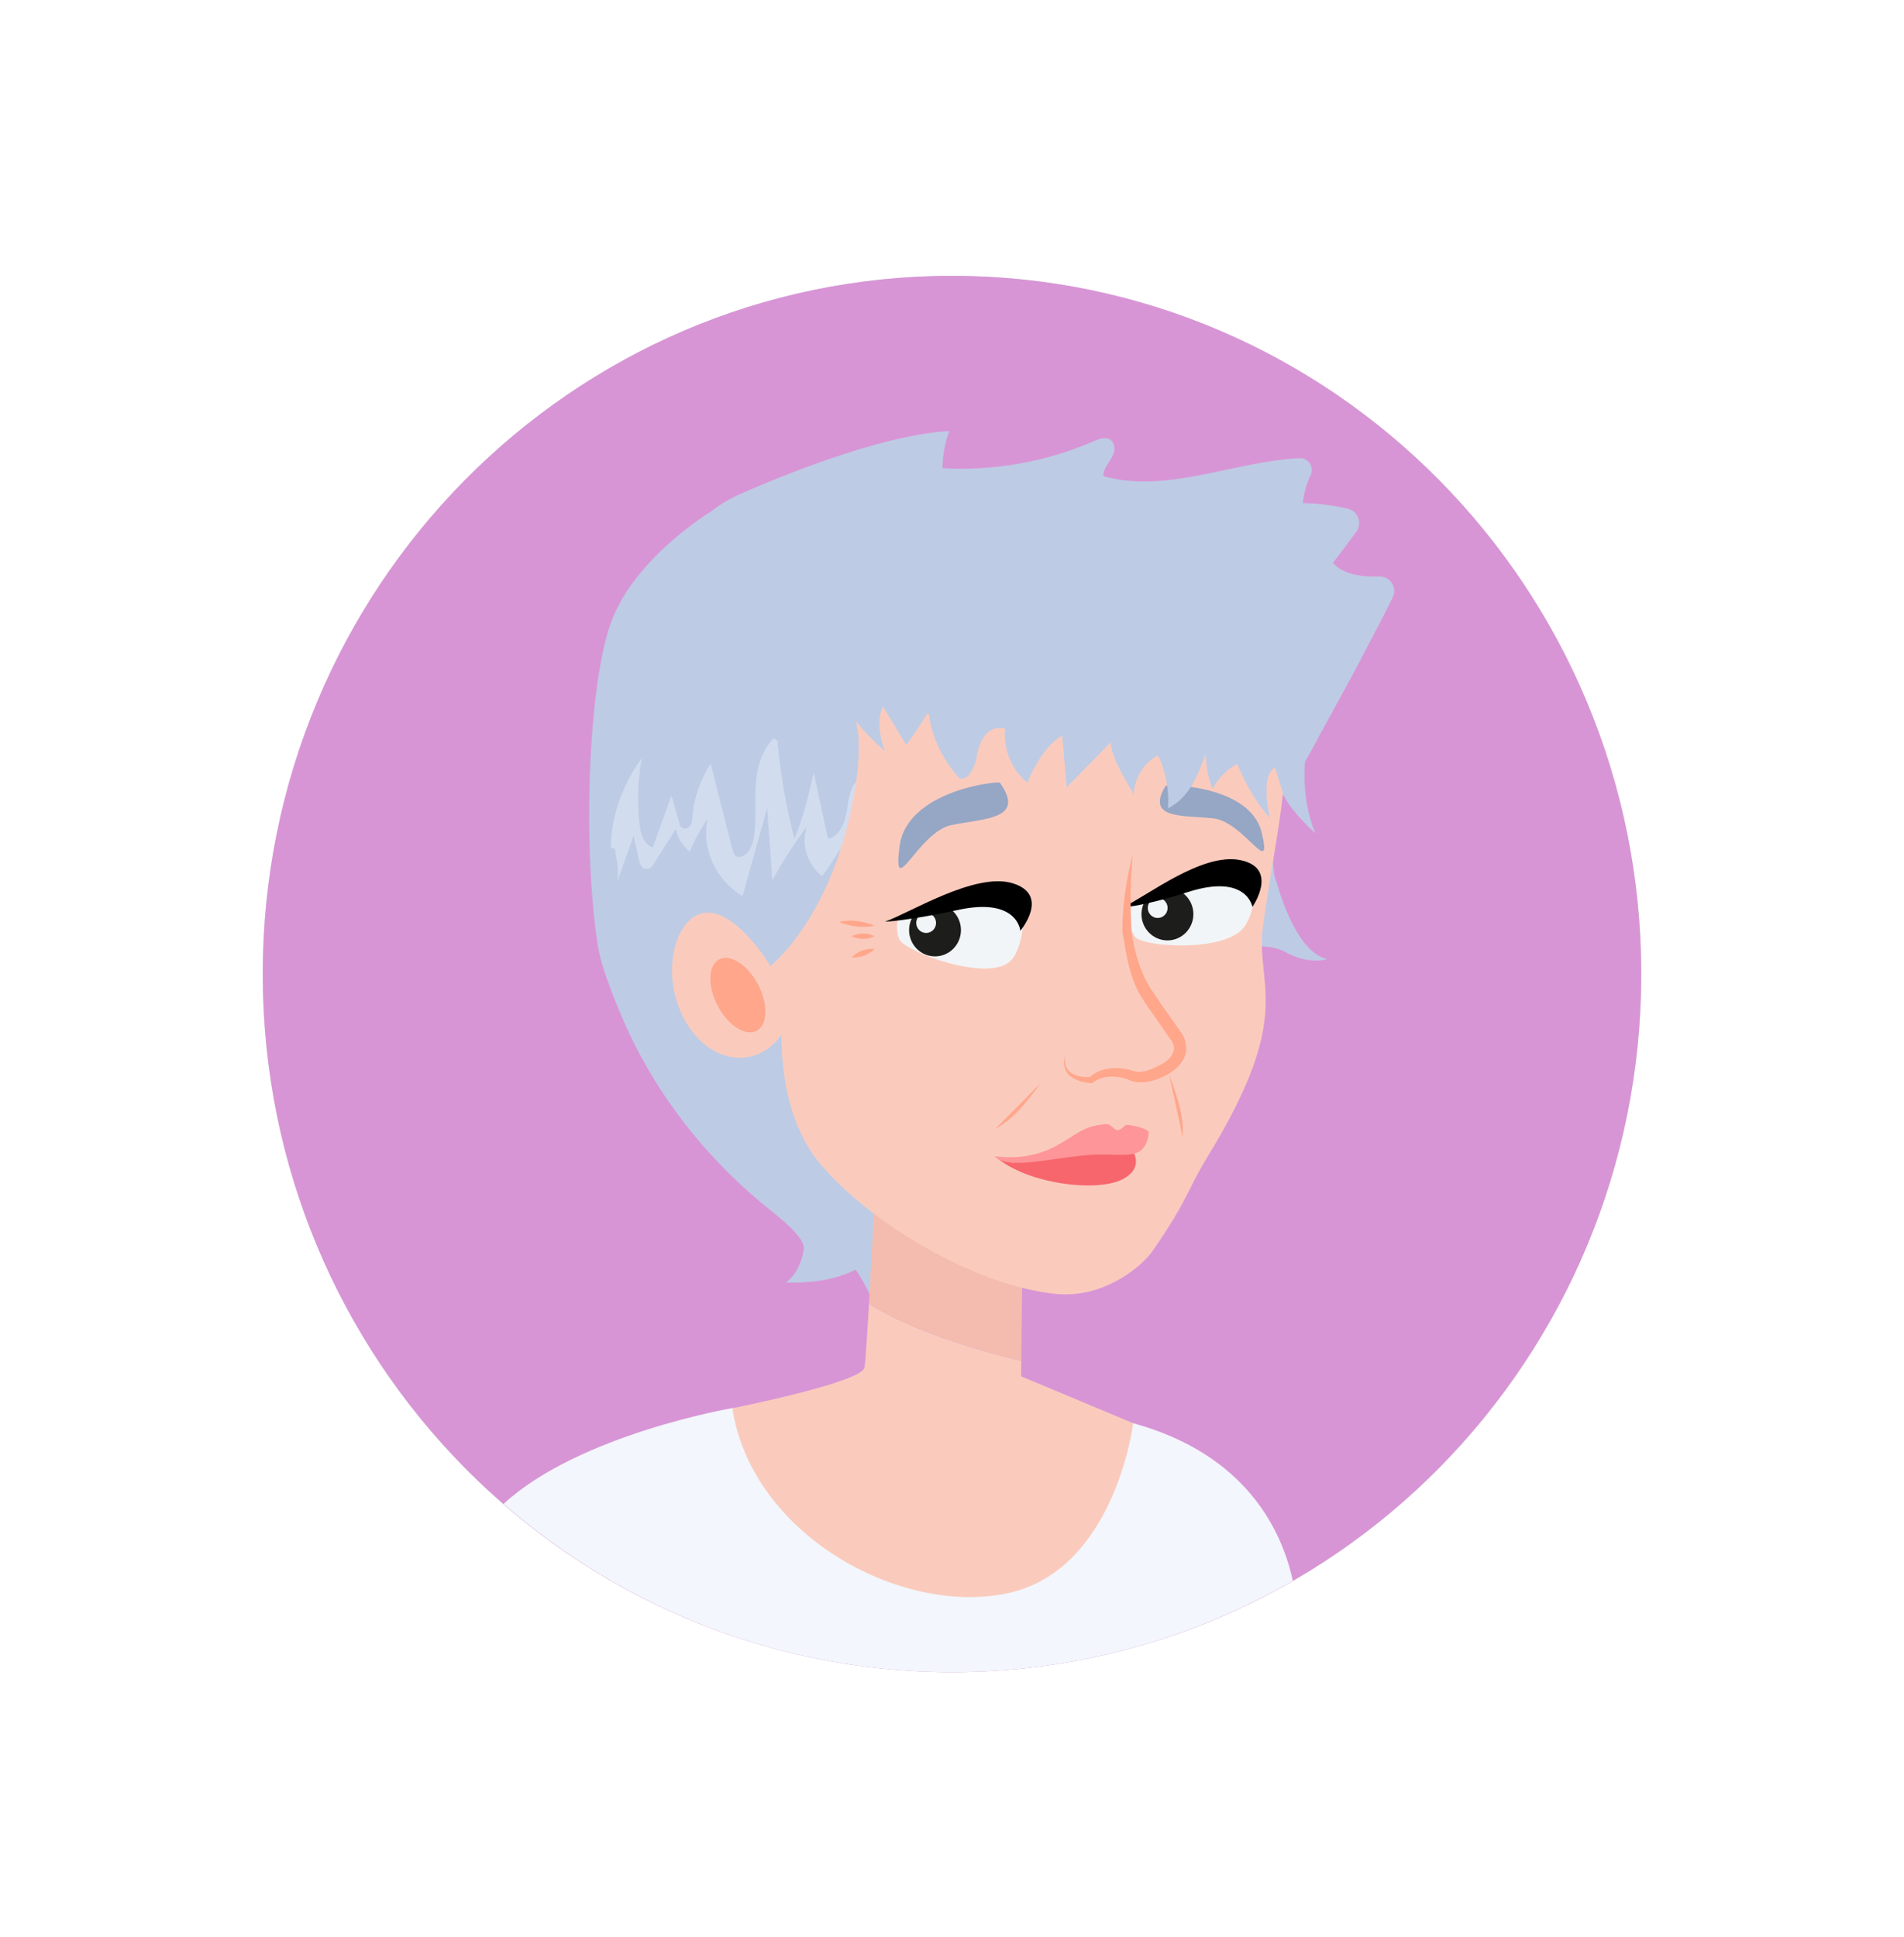 <svg width="58" height="59" viewBox="0 0 58 59" fill="none" xmlns="http://www.w3.org/2000/svg">
<g filter="url(#filter0_d_10_13848)">
<ellipse cx="29" cy="29.667" rx="21" ry="21.267" fill="#D9D9D9"/>
</g>
<g clip-path="url(#clip0_10_13848)">
<path d="M29 50.931C40.595 50.931 49.995 41.41 49.995 29.666C49.995 17.923 40.595 8.402 29 8.402C17.405 8.402 8.005 17.923 8.005 29.666C8.005 41.41 17.405 50.931 29 50.931Z" fill="#D895D6"/>
<path d="M34.515 43.347C29.276 41.914 24.839 42.658 24.839 42.658H24.842L22.306 42.889C22.306 42.889 17.647 43.684 15.339 45.806C19.012 48.998 23.782 50.931 29 50.931C32.777 50.931 36.319 49.916 39.382 48.148C39.062 46.667 37.998 44.301 34.515 43.347Z" fill="#F3F6FC"/>
<path d="M26.585 39.736C26.556 39.388 26.065 38.668 26.065 38.668C25.168 39.146 23.942 39.061 23.942 39.061C23.942 39.061 24.367 38.801 24.485 38.059C24.527 37.793 24.104 37.363 23.54 36.919C21.566 35.358 19.973 33.356 18.97 31.033C18.6 30.174 18.306 29.374 18.219 28.843C17.752 25.924 17.896 20.971 18.605 18.98C19.314 16.989 21.666 15.575 21.666 15.575C21.931 15.365 22.225 15.189 22.54 15.051C24.375 14.245 27.065 13.233 28.916 13.129C28.785 13.493 28.714 13.876 28.709 14.261C30.289 14.349 31.89 14.062 33.321 13.437C33.481 13.368 33.67 13.291 33.822 13.395C33.883 13.435 33.919 13.501 33.938 13.568C34.022 13.916 33.602 14.166 33.609 14.501C35.541 15.051 37.565 14.054 39.584 13.956C39.849 13.942 40.041 14.222 39.928 14.463C39.799 14.735 39.718 15.027 39.686 15.322C40.151 15.333 40.616 15.391 41.067 15.498C41.377 15.569 41.503 15.949 41.311 16.205L40.608 17.143C40.897 17.502 41.498 17.576 42.02 17.56C42.34 17.552 42.566 17.882 42.432 18.174C42.204 18.669 41.484 20.017 41.484 20.017C41.435 20.147 39.755 23.201 39.755 23.201C39.755 23.201 39.621 24.313 40.067 25.379C40.067 25.379 39.348 24.735 39.125 24.259C38.901 23.784 38.615 26.407 38.891 26.875C38.891 26.875 39.432 28.994 40.424 29.212C40.424 29.212 39.899 29.406 39.148 28.994C38.398 28.582 37.056 29.037 37.056 29.037H37.043L27.194 39.521L26.582 39.736H26.585Z" fill="#BECBE4"/>
<path d="M19.55 23.084C19.427 23.755 19.406 24.443 19.484 25.118C19.516 25.395 19.605 25.716 19.886 25.815L20.453 24.225C20.534 24.509 20.616 24.797 20.697 25.081C20.715 25.145 20.736 25.214 20.826 25.235C20.884 25.248 20.947 25.227 20.988 25.19C21.08 25.108 21.086 24.991 21.093 24.879C21.138 24.307 21.33 23.749 21.647 23.257C21.868 24.129 22.088 25.001 22.311 25.873C22.335 25.961 22.369 26.065 22.461 26.094C22.521 26.115 22.592 26.094 22.648 26.062C22.858 25.945 22.934 25.7 22.968 25.477C23.047 24.943 22.983 24.4 23.026 23.861C23.067 23.321 23.233 22.76 23.669 22.399C23.753 23.459 23.931 24.515 24.199 25.549C24.474 24.9 24.632 24.214 24.787 23.531L25.223 25.552C25.58 25.453 25.737 25.068 25.792 24.727C25.847 24.387 25.868 24.01 26.126 23.76C26.21 24.472 26.448 25.166 26.819 25.796C26.947 25.073 27.181 24.366 27.514 23.699C27.68 23.369 28.202 23.417 28.289 23.773C28.501 24.624 27.916 26.243 28.336 27.024C28.433 26.253 29.496 24.701 29.711 23.951C29.756 23.797 29.851 23.606 30.024 23.616C30.168 24.616 30.431 25.605 30.803 26.551C31.055 25.953 31.376 25.379 31.762 24.842L32.195 27.136C32.517 26.551 32.838 25.966 33.161 25.381C33.184 25.336 33.213 25.288 33.287 25.296C33.352 25.304 33.4 25.357 33.402 25.419L33.552 27.357C34.035 26.998 34.428 26.532 34.691 26.011C34.665 26.62 34.73 27.234 34.891 27.824C35.211 27.458 35.452 27.032 35.597 26.58C35.589 26.921 35.62 27.261 35.696 27.593C35.715 27.678 35.754 27.779 35.846 27.795C35.909 27.806 35.969 27.771 36.022 27.734C36.35 27.511 36.641 27.242 36.883 26.939C36.836 27.402 36.87 27.872 36.985 28.327L37.786 27.628C37.731 27.899 37.754 28.181 37.852 28.441C38.103 28.303 38.324 28.117 38.497 27.901L37.66 30.06C37.775 29.563 37.815 29.05 37.775 28.542C37.458 29.037 37.098 29.51 36.702 29.956C36.263 29.401 36.35 28.643 36.455 27.963C36.135 28.143 35.872 28.412 35.712 28.723C35.584 28.385 35.513 28.026 35.505 27.668C35.282 28.303 35.006 28.999 34.368 29.318C34.426 28.625 34.468 27.878 34.069 27.285C33.675 27.851 33.316 28.436 32.993 29.039C32.683 28.258 33.331 27.298 32.864 26.583L31.307 28.675L31.315 26.37C30.906 27.099 30.423 27.793 29.874 28.439C29.672 27.362 29.614 26.261 29.698 25.171C29.341 26.248 28.942 27.317 28.506 28.369C28.415 28.587 28.076 28.569 28.013 28.34C27.84 27.705 27.745 27.048 27.735 26.394C27.724 25.849 28.076 25.318 27.842 24.818C27.677 25.57 26.905 26.477 26.362 27.226L26.013 25.126C25.732 25.669 25.406 26.192 25.039 26.689C24.587 26.328 24.398 25.711 24.579 25.185C24.183 25.7 23.831 26.245 23.529 26.814L23.369 24.61L22.619 27.295C21.802 26.804 21.361 25.831 21.553 24.948C21.332 25.262 21.151 25.597 21.012 25.945C20.794 25.764 20.642 25.517 20.587 25.254L19.889 26.352C19.849 26.413 19.781 26.461 19.702 26.463C19.545 26.474 19.492 26.325 19.466 26.203C19.411 25.953 19.356 25.706 19.301 25.456C19.13 25.932 18.962 26.407 18.791 26.883C18.881 26.634 18.781 26.102 18.723 25.847C18.686 25.847 18.639 25.825 18.608 25.823C18.608 24.86 18.98 23.871 19.558 23.077L19.55 23.084Z" fill="#D2DCEF"/>
<path d="M31.16 36.379L26.742 34.574C26.742 34.574 26.593 37.61 26.472 39.713C27.286 40.223 28.698 40.866 31.11 41.451L31.163 36.379H31.16Z" fill="#F4BCAE"/>
<path d="M31.105 41.922L31.11 41.454C28.698 40.869 27.286 40.226 26.472 39.715C26.414 40.715 26.362 41.502 26.336 41.651C26.254 42.11 22.309 42.892 22.309 42.892C22.894 46.741 27.436 49.232 30.704 48.525C33.972 47.818 34.52 43.349 34.52 43.349L31.108 41.922H31.105Z" fill="#FACBBD"/>
<path d="M25.556 21.306C25.556 21.306 31.126 22.221 32.767 22.465C35.053 22.805 39.072 23.122 39.072 23.122C39.23 24.023 38.844 25.607 38.476 28.178C38.214 30.012 39.492 30.818 36.796 35.212C36.151 36.265 36.224 36.485 35.127 38.078C34.73 38.652 33.554 39.545 32.179 39.412C29.69 39.17 26.464 37.219 24.989 35.451C23.907 34.157 23.816 32.397 23.802 31.52C23.802 31.52 23.309 32.322 22.351 32.205C21.393 32.086 20.642 31.091 20.495 29.935C20.348 28.779 20.894 27.601 21.779 27.827C22.663 28.053 23.469 29.427 23.469 29.427C23.469 29.427 25.23 28.042 25.937 24.621C26.611 21.359 25.553 21.309 25.553 21.309L25.556 21.306Z" fill="#FACBBD"/>
<path d="M31.189 27.596C31.189 27.596 31.242 28.736 30.814 29.233C30.176 29.975 27.533 28.975 27.391 28.603C27.249 28.231 27.378 27.912 27.378 27.912L29.724 27.322L31.189 27.593V27.596Z" fill="#F2F5F7"/>
<path d="M28.483 29.13C28.919 29.13 29.273 28.771 29.273 28.329C29.273 27.887 28.919 27.529 28.483 27.529C28.047 27.529 27.693 27.887 27.693 28.329C27.693 28.771 28.047 29.13 28.483 29.13Z" fill="#1D1D1B"/>
<path d="M28.212 28.417C28.379 28.417 28.514 28.28 28.514 28.111C28.514 27.943 28.379 27.806 28.212 27.806C28.046 27.806 27.911 27.943 27.911 28.111C27.911 28.28 28.046 28.417 28.212 28.417Z" fill="#F2F5F7"/>
<path d="M38.19 26.857C38.19 26.857 38.29 27.692 37.907 28.226C37.34 29.023 34.767 28.853 34.562 28.516C34.226 27.963 34.426 27.529 34.426 27.529L36.71 26.721L38.193 26.854H38.19V26.857Z" fill="#F2F5F7"/>
<path d="M35.562 28.643C35.999 28.643 36.353 28.285 36.353 27.843C36.353 27.401 35.999 27.043 35.562 27.043C35.126 27.043 34.772 27.401 34.772 27.843C34.772 28.285 35.126 28.643 35.562 28.643Z" fill="#1D1D1B"/>
<path d="M35.266 27.96C35.433 27.96 35.568 27.823 35.568 27.654C35.568 27.485 35.433 27.349 35.266 27.349C35.099 27.349 34.964 27.485 34.964 27.654C34.964 27.823 35.099 27.96 35.266 27.96Z" fill="#F2F5F7"/>
<path d="M34.431 34.938C34.431 34.938 34.951 35.528 34.19 35.922C33.428 36.315 31.284 36.079 30.305 35.215L30.819 35.411L34.431 34.938Z" fill="#F7666C"/>
<path d="M34.995 34.497C34.893 35.364 34.316 35.143 33.413 35.167C32.255 35.199 30.709 35.685 30.305 35.215C30.305 35.215 31.229 35.393 32.108 34.935C32.772 34.59 32.98 34.276 33.72 34.239C33.835 34.234 33.943 34.42 34.04 34.422C34.161 34.428 34.258 34.247 34.339 34.26C34.754 34.316 35.003 34.42 34.995 34.497Z" fill="#FE9598"/>
<path d="M35.505 23.938C35.539 23.879 38.088 23.911 38.434 25.36C38.781 26.809 37.891 25.02 36.949 24.924C36.006 24.828 34.898 24.951 35.505 23.938Z" fill="#96A6C5"/>
<path d="M30.462 23.842C30.418 23.778 27.619 24.068 27.401 25.785C27.183 27.5 27.96 25.336 28.987 25.129C30.013 24.921 31.244 24.956 30.462 23.842Z" fill="#96A6C5"/>
<path d="M23.053 31.393C23.39 31.209 23.405 30.575 23.087 29.977C22.769 29.378 22.238 29.042 21.901 29.226C21.564 29.41 21.549 30.044 21.867 30.642C22.185 31.241 22.716 31.577 23.053 31.393Z" fill="#FFA68B"/>
<path d="M34.492 20.599C34.557 20.607 40.014 22.135 40.114 22.396C40.366 22.258 39.568 23.422 39.744 23.204L39.114 24.262L38.841 23.382C38.369 23.6 38.684 24.924 38.684 24.924C38.206 24.363 37.972 23.924 37.686 23.265C37.363 23.446 37.101 23.715 36.935 24.026C36.807 23.688 36.736 23.329 36.725 22.97C36.5 23.605 36.221 24.302 35.578 24.621C35.636 23.927 35.416 23.249 35.269 23.01C35.269 23.01 34.575 23.342 34.536 24.204C34.471 24.036 33.88 23.204 33.83 22.614L32.494 23.98L32.357 22.404C31.691 22.784 31.297 23.837 31.297 23.837C31.297 23.837 30.53 23.289 30.617 22.199C30.617 22.199 29.929 21.923 29.738 23.122C29.701 23.356 29.423 23.922 29.173 23.645C28.695 23.111 28.307 22.292 28.294 21.636C28.294 21.636 28.152 21.941 27.606 22.691L26.9 21.524C26.616 22.066 26.958 22.872 26.958 22.872C26.535 22.537 25.577 21.537 25.585 21.029C25.585 21 25.551 20.984 25.53 21.006C25.178 21.402 24.936 21.582 24.653 22.114L24.493 19.91L23.737 22.595C22.915 22.104 22.469 21.131 22.663 20.248C22.443 20.562 22.259 20.897 22.117 21.245C21.899 21.064 21.744 20.817 21.687 20.554L20.983 21.652C20.944 21.713 20.876 21.761 20.797 21.763C20.639 21.774 20.584 21.625 20.558 21.503C20.503 21.253 20.448 21.006 20.393 20.756C20.222 21.232 20.051 21.707 19.878 22.183C19.967 21.933 19.868 21.402 19.81 21.146C19.773 21.146 19.726 21.125 19.692 21.123C20.471 17.172 34.418 20.58 34.492 20.588V20.599Z" fill="#BECBE4"/>
<path d="M31.079 28.353C31.079 28.353 32 27.264 30.856 26.905C29.711 26.546 27.69 27.822 26.958 28.072C26.958 28.072 27.58 28.061 29.194 27.713C31.003 27.322 31.082 28.351 31.082 28.351H31.079V28.353Z" fill="black"/>
<path d="M38.151 27.622C38.151 27.622 38.97 26.45 37.796 26.2C36.623 25.95 34.932 27.303 34.226 27.622C34.226 27.622 34.639 27.66 36.214 27.162C37.98 26.604 38.151 27.622 38.151 27.622Z" fill="black"/>
<path d="M26.648 28.198C26.273 28.268 25.91 28.23 25.559 28.077C25.934 28.005 26.296 28.048 26.648 28.198Z" fill="#FFA68B"/>
<path d="M26.648 28.516C26.412 28.625 26.175 28.628 25.939 28.516C26.175 28.404 26.412 28.406 26.648 28.516Z" fill="#FFA68B"/>
<path d="M26.648 28.901C26.448 29.09 26.212 29.178 25.939 29.16C26.139 28.968 26.375 28.882 26.648 28.901Z" fill="#FFA68B"/>
<path d="M31.688 33.011C31.688 33.011 30.654 34.252 30.331 34.372L31.688 33.011Z" fill="#FFA68B"/>
<path d="M31.688 33.011C31.305 33.519 30.901 34.074 30.331 34.372C30.837 33.981 31.218 33.447 31.688 33.011Z" fill="#FFA68B"/>
<path d="M35.623 32.745C35.623 32.745 36.098 34.297 36.025 34.635L35.623 32.745Z" fill="#FFA68B"/>
<path d="M35.623 32.745C35.838 33.346 36.082 33.992 36.025 34.635C35.972 33.992 35.733 33.38 35.623 32.745Z" fill="#FFA68B"/>
<path d="M34.515 25.971C34.316 26.758 34.187 27.572 34.19 28.396C34.303 28.901 34.347 29.768 34.856 30.504C35.119 30.897 35.476 31.389 35.652 31.652C35.872 31.916 35.744 32.189 35.426 32.391C35.111 32.562 34.762 32.74 34.415 32.583C34.008 32.492 33.518 32.495 33.171 32.833L33.237 32.803C33.045 32.817 32.827 32.795 32.657 32.697C32.478 32.599 32.41 32.373 32.447 32.157C32.378 32.357 32.407 32.625 32.602 32.774C32.785 32.92 33.011 32.974 33.239 32.995H33.263L33.305 32.966C33.578 32.756 33.993 32.753 34.339 32.87C34.746 33.085 35.255 32.91 35.61 32.702C35.796 32.586 35.99 32.431 36.09 32.176C36.193 31.921 36.111 31.607 35.967 31.429C35.681 31.02 35.347 30.562 35.161 30.27C34.712 29.685 34.523 28.789 34.471 28.391C34.423 27.596 34.431 26.785 34.51 25.977L34.515 25.971Z" fill="#FFA68B"/>
</g>
<defs>
<filter id="filter0_d_10_13848" x="0" y="0.4" width="58" height="58.534" filterUnits="userSpaceOnUse" color-interpolation-filters="sRGB">
<feFlood flood-opacity="0" result="BackgroundImageFix"/>
<feColorMatrix in="SourceAlpha" type="matrix" values="0 0 0 0 0 0 0 0 0 0 0 0 0 0 0 0 0 0 127 0" result="hardAlpha"/>
<feOffset/>
<feGaussianBlur stdDeviation="4"/>
<feComposite in2="hardAlpha" operator="out"/>
<feColorMatrix type="matrix" values="0 0 0 0 0.075 0 0 0 0 0.114 0 0 0 0 0.208 0 0 0 0.15 0"/>
<feBlend mode="normal" in2="BackgroundImageFix" result="effect1_dropShadow_10_13848"/>
<feBlend mode="normal" in="SourceGraphic" in2="effect1_dropShadow_10_13848" result="shape"/>
</filter>
<clipPath id="clip0_10_13848">
<rect width="42" height="42.534" fill="white" transform="translate(8 8.4)"/>
</clipPath>
</defs>
</svg>
